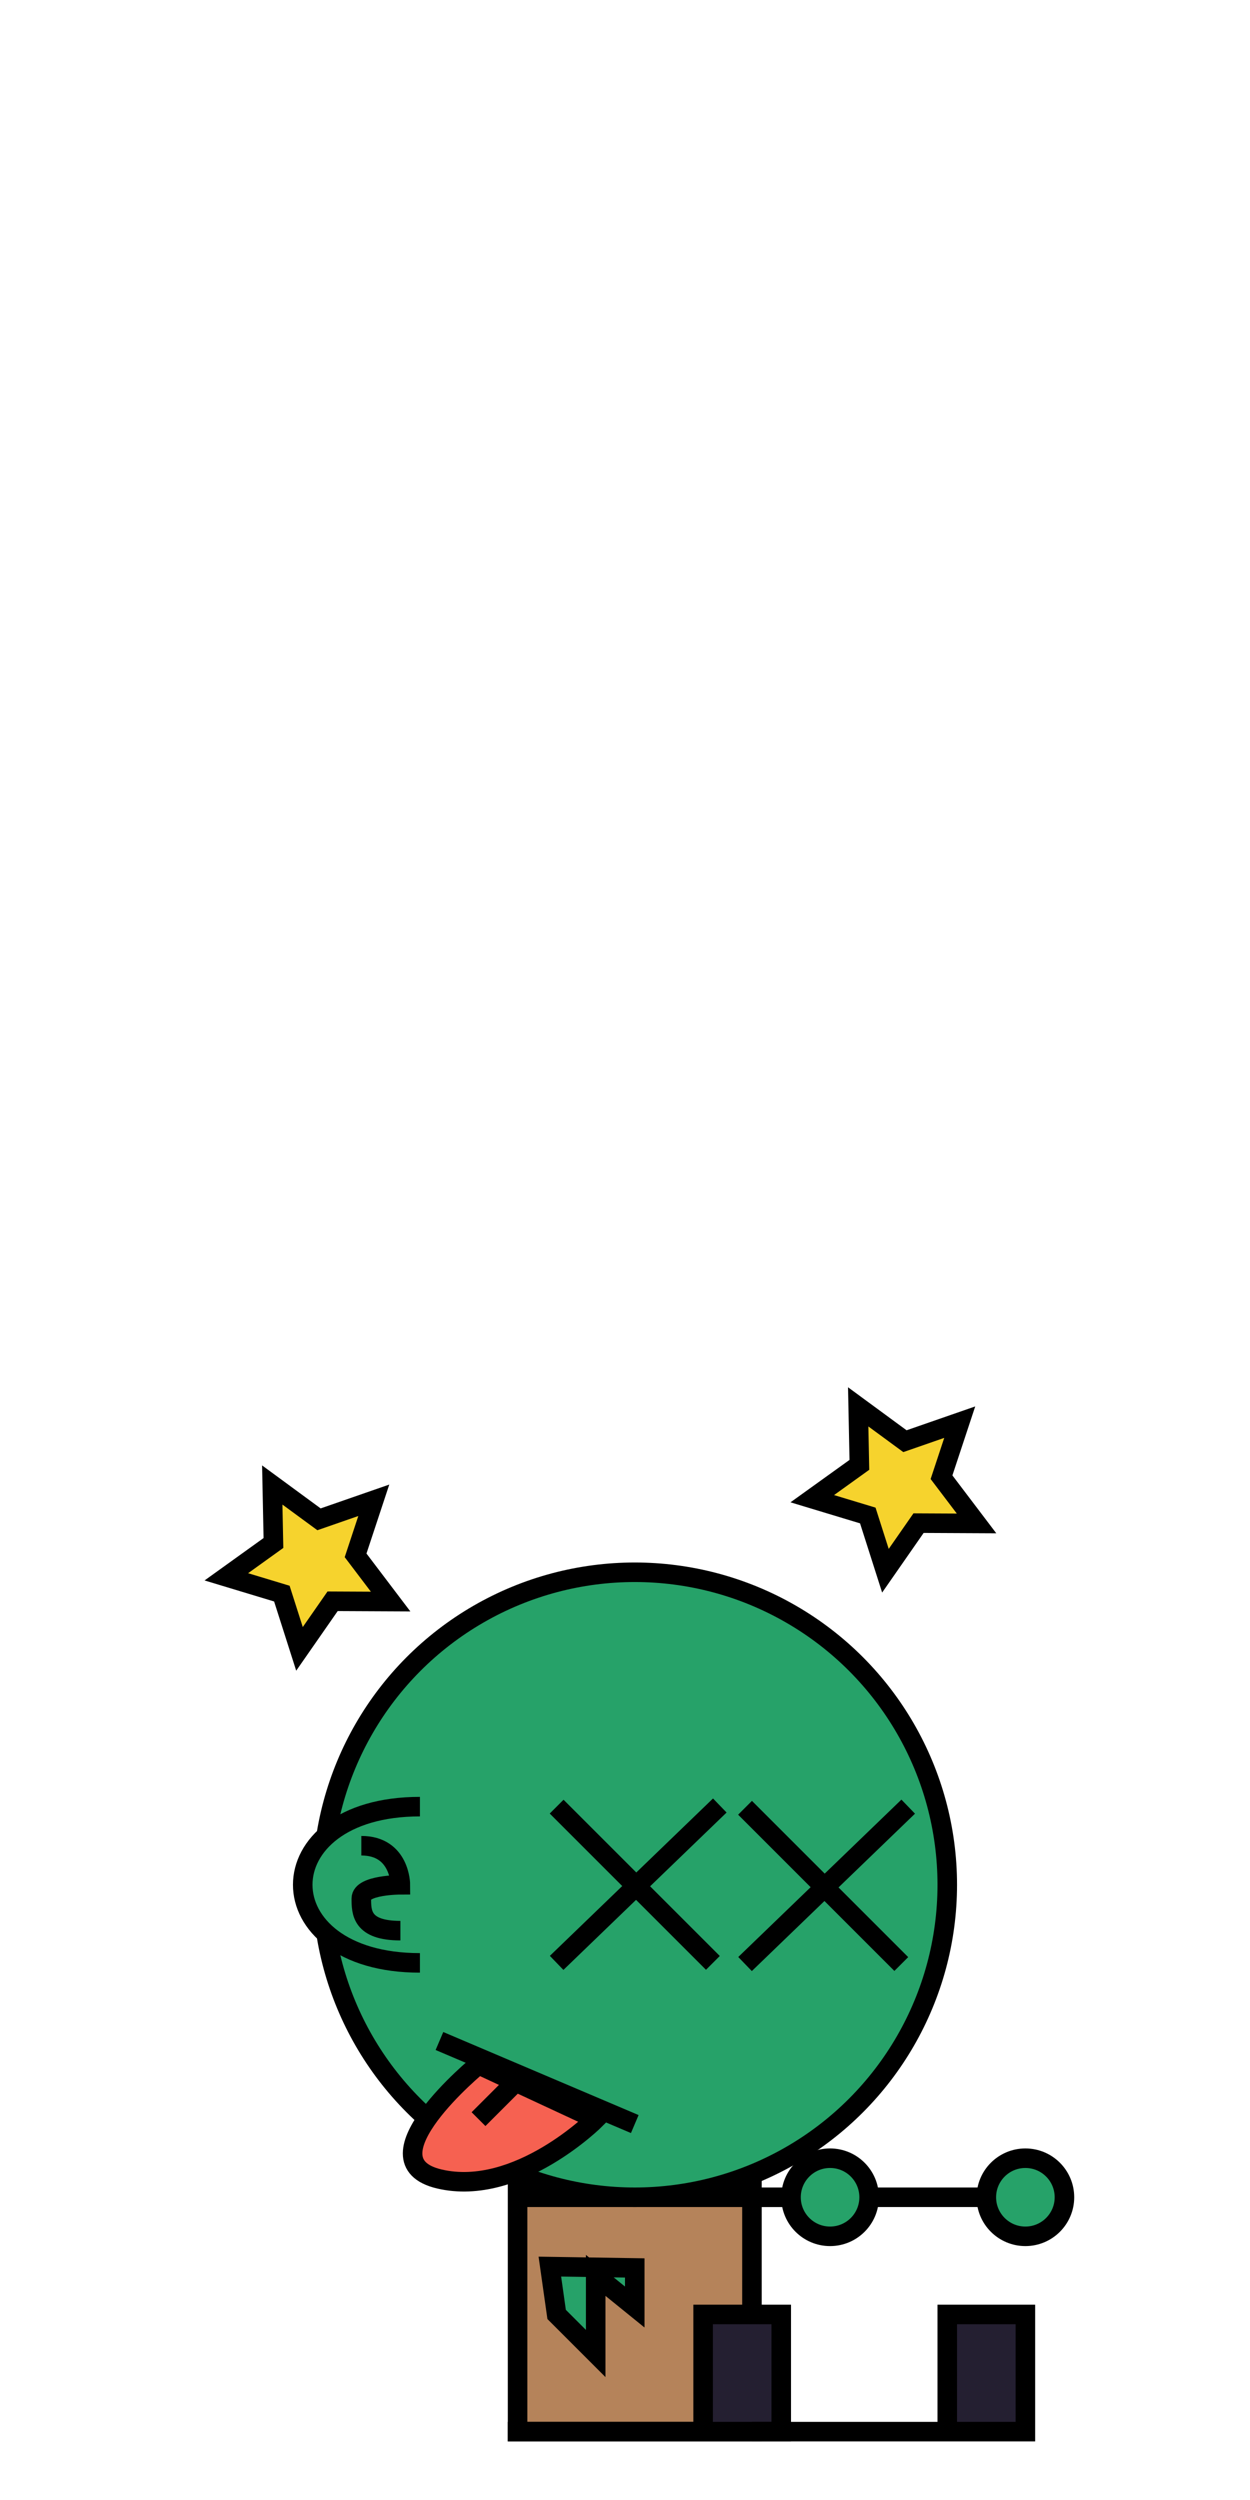 <?xml version="1.0" encoding="UTF-8" standalone="no"?>
<!-- Created with Inkscape (http://www.inkscape.org/) -->

<svg
   width="512"
   height="1024"
   viewBox="0 0 135.467 270.933"
   version="1.1"
   id="svg1"
   inkscape:version="1.3 (0e150ed6c4, 2023-07-21)"
   sodipodi:docname="Neutralize.svg"
   xmlns:inkscape="http://www.inkscape.org/namespaces/inkscape"
   xmlns:sodipodi="http://sodipodi.sourceforge.net/DTD/sodipodi-0.dtd"
   xmlns="http://www.w3.org/2000/svg"
   xmlns:svg="http://www.w3.org/2000/svg">
  <sodipodi:namedview
     id="namedview1"
     pagecolor="#ffffff"
     bordercolor="#000000"
     borderopacity="0.25"
     inkscape:showpageshadow="2"
     inkscape:pageopacity="0.0"
     inkscape:pagecheckerboard="0"
     inkscape:deskcolor="#d1d1d1"
     inkscape:document-units="mm"
     inkscape:zoom="0.91223344"
     inkscape:cx="184.71149"
     inkscape:cy="762.4145"
     inkscape:window-width="1440"
     inkscape:window-height="863"
     inkscape:window-x="0"
     inkscape:window-y="0"
     inkscape:window-maximized="1"
     inkscape:current-layer="layer1"
     showgrid="true"
     showguides="true">
    <inkscape:grid
       id="grid1"
       units="px"
       originx="0"
       originy="0"
       spacingx="4.233"
       spacingy="4.233"
       empcolor="#0099e5"
       empopacity="0.302"
       color="#0099e5"
       opacity="0.149"
       empspacing="5"
       dotted="false"
       gridanglex="30"
       gridanglez="30"
       visible="true"
       snapvisiblegridlinesonly="false" />
    <sodipodi:guide
       position="82.035,-0.302"
       orientation="0,-1"
       id="guide1"
       inkscape:locked="false" />
    <sodipodi:guide
       position="81.215,135.467"
       orientation="0,-1"
       id="guide2"
       inkscape:locked="false" />
  </sodipodi:namedview>
  <defs
     id="defs1" />
  <g
     inkscape:label="Слой 1"
     inkscape:groupmode="layer"
     id="layer1">
    <rect
       style="fill:#b5835a;stroke:#000000;stroke-width:2.117;stroke-dasharray:none"
       id="rect4"
       width="25.4"
       height="29.633"
       x="56.092"
       y="233.892" />
    <circle
       style="fill:#26a269;stroke:#000000;stroke-width:2.117;stroke-dasharray:none"
       id="path2"
       cx="68.792"
       cy="204.258"
       r="33.867" />
    <path
       style="fill:#241f31;stroke:#000000;stroke-width:2.117;stroke-dasharray:none"
       d="m 55.033,263.525 h 29.633 v -12.7 h -8.467 v 12.7 z"
       id="path4" />
    <path
       style="fill:#241f31;stroke:#000000;stroke-width:2.117;stroke-dasharray:none"
       d="m 81.492,263.525 h 29.633 v -12.7 h -8.467 v 12.7 z"
       id="path5" />
    <path
       style="fill:#26a269;fill-opacity:1;stroke:#000000;stroke-width:2.117;stroke-dasharray:none"
       d="m 45.508,212.725 c -8.467,0 -12.7,-4.233 -12.7,-8.467 0,-4.233 4.233,-8.467 12.7,-8.467"
       id="path13"
       sodipodi:nodetypes="csc" />
    <path
       style="fill:none;fill-opacity:1;stroke:#000000;stroke-width:2.117;stroke-dasharray:none"
       d="m 43.392,209.232 c -4.233,0 -4.233,-2.007 -4.233,-3.49 0,-1.483 4.233,-1.483 4.233,-1.483 0,0 0,-4.233 -4.233,-4.233"
       id="path14" />
    <path
       style="fill:none;fill-opacity:0.5;stroke:#000000;stroke-width:2.117"
       d="M 81.492,238.125 H 106.892"
       id="path1" />
    <circle
       style="fill:#26a269;fill-opacity:1;stroke:#000000;stroke-width:2.117"
       id="path3"
       cx="111.125"
       cy="238.125"
       r="4.233" />
    <path
       style="fill:none;fill-opacity:0.5;stroke:#000000;stroke-width:2.117"
       d="M 56.092,238.125 H 85.725"
       id="path7" />
    <circle
       style="fill:#26a269;fill-opacity:1;stroke:#000000;stroke-width:2.117"
       id="path9"
       cx="89.958"
       cy="238.125"
       r="4.233" />
    <path
       style="fill:#00ff00;fill-opacity:1;stroke:#000000;stroke-width:2.117"
       d="m 60.325,195.792 16.933,16.933"
       id="path10" />
    <path
       style="fill:#00ff00;fill-opacity:1;stroke:#000000;stroke-width:2.117"
       d="M 78.007,195.668 60.325,212.725"
       id="path11" />
    <path
       style="fill:#00ff00;fill-opacity:1;stroke:#000000;stroke-width:2.117"
       d="m 80.743,195.916 16.933,16.933"
       id="path10-5" />
    <path
       style="fill:#00ff00;fill-opacity:1;stroke:#000000;stroke-width:2.117"
       d="M 98.425,195.792 80.743,212.849"
       id="path11-3" />
    <path
       style="fill:#00ff00;fill-opacity:1;stroke:#000000;stroke-width:2.117"
       d="M 68.792,230.192 47.625,221.192"
       id="path12" />
    <path
       style="fill:#f66151;fill-opacity:1;stroke:#000000;stroke-width:2.117"
       d="m 51.858,223.752 c 0,0 -12.7,10.416 -4.233,12.395 8.467,1.979 16.933,-6.488 16.933,-6.488 z"
       id="path15" />
    <path
       style="fill:#26a269;fill-opacity:1;stroke:#000000;stroke-width:2.117"
       d="m 60.325,250.825 4.233,4.233 v -8.467 l 4.233,3.43 v -4.237 l -9.201,-0.145 z"
       id="path16" />
    <path
       style="fill:#26a269;fill-opacity:1;stroke:#000000;stroke-width:2.117"
       d="m 56.092,225.425 -4.233,4.233"
       id="path17"
       sodipodi:nodetypes="cc" />
    <path
       sodipodi:type="star"
       style="fill:#f6d32d;stroke:#000000;stroke-width:2.117"
       id="path6"
       inkscape:flatsided="false"
       sodipodi:sides="5"
       sodipodi:cx="33.866665"
       sodipodi:cy="169.33331"
       sodipodi:r1="9.4660215"
       sodipodi:r2="4.7330103"
       sodipodi:arg1="0.46364758"
       sodipodi:arg2="1.0919661"
       inkscape:rounded="0"
       inkscape:randomized="0"
       d="m 42.333,173.567 -6.286,-0.033 -3.59,5.16 -1.911,-5.988 -6.017,-1.82 5.105,-3.668 -0.128,-6.285 5.066,3.721 5.938,-2.064 -1.973,5.968 z"
       inkscape:transform-center-x="0.43565107"
       inkscape:transform-center-y="0.47951297" />
    <path
       sodipodi:type="star"
       style="fill:#f6d32d;stroke:#000000;stroke-width:2.117"
       id="path8"
       inkscape:flatsided="false"
       sodipodi:sides="5"
       sodipodi:cx="97.366669"
       sodipodi:cy="160.86665"
       sodipodi:r1="9.4660215"
       sodipodi:r2="4.7330103"
       sodipodi:arg1="0.46364758"
       sodipodi:arg2="1.0919661"
       inkscape:rounded="0"
       inkscape:randomized="0"
       d="m 105.833,165.1 -6.286,-0.033 -3.59,5.16 -1.911,-5.988 -6.017,-1.82 5.105,-3.668 -0.128,-6.285 5.066,3.721 5.938,-2.064 -1.974,5.968 z"
       inkscape:transform-center-x="0.43565187"
       inkscape:transform-center-y="0.47951307" />
  </g>
</svg>

